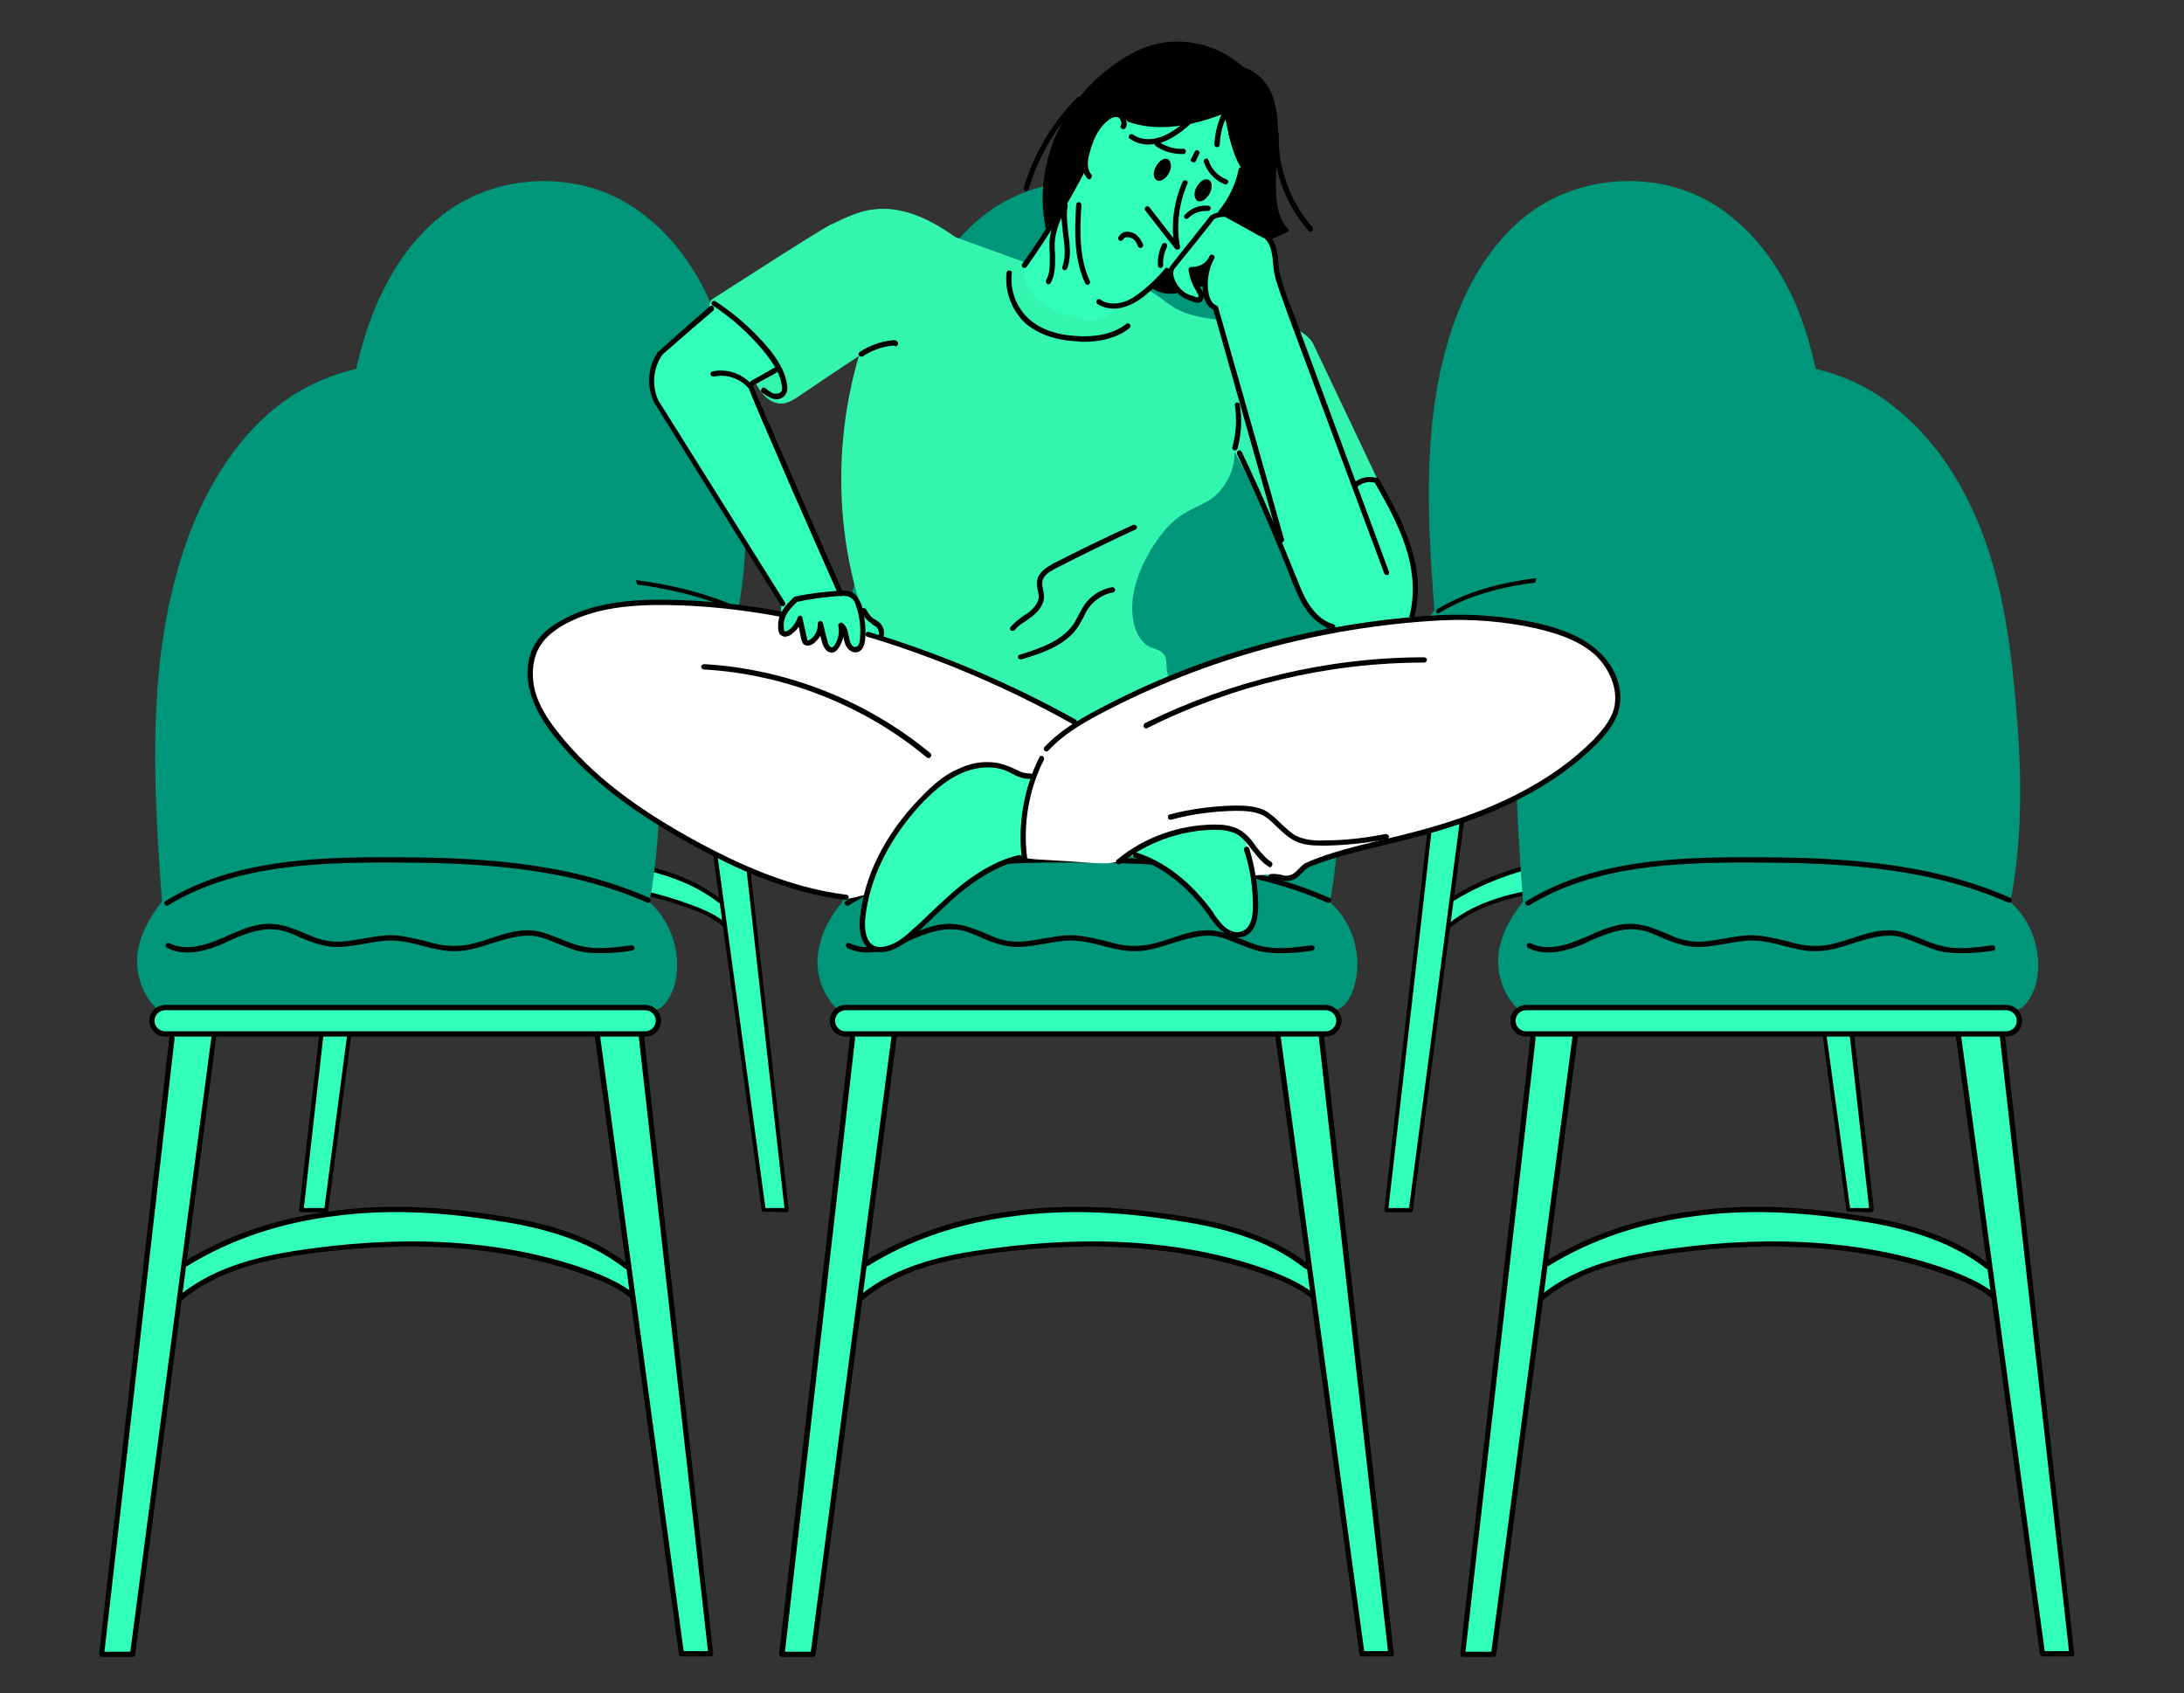 <svg version="1.2" xmlns="http://www.w3.org/2000/svg" viewBox="0 0 414 321" width="414" height="321">
	<rect x="0" y="0" width="414" height="321" fill="#333333" stroke="none"/>
	<title>debate-list-empty-aPgoaatx-svg</title>
	<style>
		.s0 { fill: #32ffbb } 
		.s1 { fill: #009679 } 
		.s2 { fill: #000001 } 
		.s3 { fill: #ffffff } 
		.s4 { fill: #34f5af } 
	</style>
	<g id="items">
		<g id="item-6">
			<path class="s0" d="m57.2 229.3h4.6l12.4-93.5h57.9l4.6 35.1c0 0-2.5-1.8-2.6-1.7-6-3.7-13.2-5.1-20.2-6-8.5-1.1-17.1-1.5-25.3 0.2-6.6 1.6-13.4 3.4-19.1 7.2l-0.4 4.7c0 0 5.3-3.2 5.2-3.2 4.8-2.1 9.9-3 15.1-3.6 5-0.7 10-1.1 15.3-1.3 5.7 0.4 11.4 0.9 17 2 5.5 1.2 11 3.1 15.8 6.2l7.3 54.1 4.3-0.1c0 0-10.5-93.6-10.4-93.7 0.5 0.1 1.1 0 1.5-0.3 0.5-0.3 0.9-0.7 1-1.3 0.2-0.6-0.1-1.3-0.5-1.8-0.4-0.4-1-0.6-1.5-0.7 0 0-72.3 0.1-72.5 0.1-0.5 0.1-1.1 0.2-1.5 0.7-0.3 0.3-0.4 0.8-0.4 1.2 0 0.3 0.1 0.6 0.2 0.8 0.2 0.4 0.5 0.6 0.8 0.8q0.9 0.5 1.9 0.7z"/>
			<path class="s1" d="m65.5 131.9c-2.1-2-3.2-5-3-7.9 0.2-2.9 1.7-5.7 3.8-8.3-1.4-18.4-2.4-37.4 3.8-54.7 3-8.3 7.9-16.3 15.2-21.3 9.5-6.5 22.7-7.2 32.8-1.6 7.9 4.4 13.6 12 17 20.3 3.4 8.4 4.7 17.4 5.5 26.3 1 10.3 1.3 20.7-0.7 31.1 3.5 3 5 8.2 3.7 12.7-0.3 1.2-0.9 2.3-1.8 3.1-0.3 0.2-0.5 0.3-0.8 0.4-0.8 0.1-1.6-0.7-2.2-0.2z"/>
			<path fill-rule="evenodd" class="s2" d="m139.3 136.1h-72.6c-1.3 0-2.4-1.1-2.4-2.4 0-1.3 1.1-2.4 2.4-2.4h72.6c1.3 0 2.3 1.1 2.3 2.4 0 1.3-1 2.4-2.3 2.4zm-72.6-4c-0.9 0-1.6 0.7-1.6 1.6 0 0.9 0.7 1.6 1.6 1.6h72.6c0.8 0 1.5-0.7 1.5-1.6 0-0.9-0.7-1.6-1.5-1.6z"/>
			<path class="s2" d="m61.8 229.8h-4.7q-0.1 0-0.3-0.1-0.1-0.2-0.1-0.3l10.7-93.1c0-0.3 0.2-0.4 0.4-0.4 0.2 0 0.4 0.2 0.3 0.4l-10.5 92.7h3.9l12.2-93c0-0.2 0.2-0.4 0.5-0.4 0.2 0.1 0.3 0.3 0.3 0.5l-12.3 93.4c0 0.2-0.2 0.3-0.4 0.3z"/>
			<path class="s2" d="m149.2 229.8l-4.4-0.1c-0.2 0-0.4-0.1-0.4-0.3l-12.8-93.6c0-0.3 0.1-0.5 0.4-0.5 0.2 0 0.4 0.1 0.4 0.4l12.7 93.3h3.6l-10.4-92.8c-0.1-0.2 0.1-0.4 0.3-0.4 0.2 0 0.4 0.1 0.4 0.3l10.5 93.2q0 0.2-0.1 0.3-0.1 0.1-0.2 0.1z"/>
			<path class="s2" d="m69.2 175.8q-0.2 0-0.3-0.1c-0.1-0.2-0.1-0.4 0.1-0.6 5.6-4.6 13.1-6.1 19.7-7 16.2-2.2 30.5-1.1 42.5 3.5 2 0.7 4.3 1.7 6.2 3.2 0.2 0.2 0.2 0.4 0.1 0.6-0.2 0.2-0.4 0.2-0.6 0.1-1.8-1.5-4-2.5-6-3.2-11.8-4.5-26-5.6-42.1-3.4-6.5 0.8-13.8 2.3-19.3 6.8q-0.2 0.1-0.3 0.1z"/>
			<path class="s2" d="m136.5 171.2q-0.2 0-0.3-0.1c-6-4.7-13.8-6.4-20-7.3-8.7-1.4-16.5-1.5-23.7-0.6-8.5 1-16 3.6-22.4 7.5-0.2 0.1-0.5 0.1-0.6-0.1-0.1-0.2 0-0.4 0.1-0.6 6.6-4 14.2-6.6 22.8-7.6 7.3-1 15.2-0.8 24 0.6 6.2 0.9 14.1 2.6 20.3 7.5 0.2 0.1 0.2 0.4 0.1 0.6q-0.2 0.1-0.3 0.1z"/>
			<path class="s2" d="m132.5 123.5c-1.1 0-2.2-0.1-3.3-0.4-1-0.2-2-0.6-3-1-1.3-0.6-2.6-1.1-4-1.2-2-0.3-4 0.4-6.1 1.1-1.8 0.5-3.6 1.1-5.4 1.2-1.8 0-3.5-0.4-5.1-0.9-1.4-0.3-2.9-0.7-4.3-0.8-1.5 0-3 0.3-4.5 0.5-1.9 0.4-3.9 0.7-5.8 0.4-1.3-0.3-2.5-0.8-3.7-1.3-1.4-0.6-2.6-1.1-4-1.3-2.3-0.2-4.6 0.8-6.9 1.8q-0.5 0.2-0.9 0.4c-2.3 0.9-5.7 2.1-8.5 0.6-0.2-0.1-0.3-0.3-0.2-0.5 0.1-0.2 0.4-0.3 0.6-0.2 2.5 1.3 5.6 0.2 7.8-0.6q0.4-0.2 0.9-0.5c2.3-1 4.7-2 7.3-1.7 1.5 0.1 2.9 0.7 4.2 1.3 1.2 0.5 2.3 1 3.5 1.2 1.8 0.3 3.7 0 5.6-0.4 1.5-0.2 3.1-0.5 4.6-0.4 1.5 0 3 0.4 4.5 0.8 1.6 0.4 3.2 0.8 4.9 0.8 1.7-0.1 3.5-0.7 5.2-1.2 2-0.7 4.2-1.4 6.4-1.1 1.5 0.1 2.9 0.7 4.2 1.2 1 0.4 1.9 0.8 2.9 1.1 2.6 0.6 5.2 0.2 7.8-0.1 0.2 0 0.4 0.1 0.4 0.3 0.1 0.3-0.1 0.5-0.3 0.5-1.5 0.2-3.1 0.4-4.8 0.4z"/>
			<path class="s2" d="m67 116.3c-0.1 0-0.3-0.1-0.4-0.2-0.1-0.2 0-0.4 0.2-0.6 9.9-6 22.3-6.6 33.2-6.6 12.5 0 26.9 0.5 39.9 6.2 0.2 0.1 0.2 0.3 0.2 0.5-0.1 0.2-0.4 0.3-0.6 0.2-12.8-5.6-27.1-6.1-39.5-6.1-10.8 0-23 0.6-32.8 6.5q-0.1 0.1-0.2 0.1z"/>
		</g>
		<g id="item-5">
			<path class="s0" d="m262.8 229.3h4.6l12.4-93.5h57.9l4.7 35.1c0 0-2.5-1.8-2.6-1.7-6.1-3.7-13.3-5.1-20.3-6-8.4-1.1-17-1.5-25.2 0.2-6.7 1.6-13.5 3.4-19.2 7.2l-0.4 4.7c0 0 5.3-3.2 5.3-3.2 4.7-2.1 9.9-3 15-3.6 5-0.7 10-1.1 15.3-1.3 5.7 0.4 11.4 0.9 17 2 5.6 1.2 11.1 3.1 15.8 6.2l7.4 54.1 4.2-0.1c0 0-10.5-93.6-10.4-93.7 0.5 0.1 1.1 0 1.6-0.3 0.4-0.3 0.8-0.7 0.9-1.3 0.2-0.6 0-1.3-0.5-1.8-0.4-0.4-1-0.6-1.5-0.7 0 0-72.3 0.1-72.4 0.1-0.6 0.1-1.2 0.2-1.6 0.7-0.3 0.3-0.4 0.8-0.4 1.2 0 0.3 0.1 0.6 0.2 0.8 0.2 0.4 0.5 0.6 0.8 0.8q0.9 0.5 1.9 0.7z"/>
			<path class="s1" d="m271.1 131.9c-2.1-2-3.2-5-2.9-7.9 0.2-2.9 1.6-5.7 3.7-8.3-1.4-18.4-2.4-37.4 3.8-54.7 3-8.3 7.9-16.3 15.2-21.3 9.5-6.5 22.8-7.2 32.9-1.6 7.8 4.4 13.5 12 16.9 20.3 3.4 8.4 4.8 17.4 5.6 26.3 0.9 10.3 1.2 20.7-0.7 31.1 3.4 3 4.9 8.2 3.7 12.7-0.4 1.2-0.9 2.3-1.9 3.1-0.2 0.2-0.5 0.3-0.8 0.4-0.7 0.1-1.5-0.7-2.2-0.2z"/>
			<path fill-rule="evenodd" class="s2" d="m344.9 136.1h-72.5c-1.3 0-2.4-1.1-2.4-2.4 0-1.3 1.1-2.4 2.4-2.4h72.5c1.3 0 2.4 1.1 2.4 2.4 0 1.3-1.1 2.4-2.4 2.4zm-72.5-4c-0.9 0-1.6 0.7-1.6 1.6 0 0.9 0.7 1.6 1.6 1.6h72.5c0.9 0 1.6-0.7 1.6-1.6 0-0.9-0.7-1.6-1.6-1.6z"/>
			<path class="s2" d="m267.4 229.8h-4.6q-0.2 0-0.3-0.1-0.1-0.2-0.1-0.3l10.6-93.1c0-0.3 0.2-0.4 0.4-0.4 0.2 0 0.4 0.2 0.4 0.4l-10.6 92.7h3.9l12.2-93c0.1-0.2 0.3-0.4 0.5-0.4 0.2 0.1 0.4 0.3 0.3 0.5l-12.3 93.4c0 0.2-0.2 0.3-0.4 0.3z"/>
			<path class="s2" d="m354.8 229.8l-4.4-0.1c-0.2 0-0.4-0.1-0.4-0.3l-12.7-93.6c-0.1-0.3 0.1-0.5 0.3-0.5 0.2 0 0.4 0.1 0.4 0.4l12.7 93.3h3.6l-10.4-92.8c0-0.2 0.1-0.4 0.3-0.4 0.3 0 0.5 0.1 0.5 0.3l10.5 93.2q0 0.2-0.1 0.3-0.1 0.1-0.3 0.1z"/>
			<path class="s2" d="m274.8 175.8q-0.1 0-0.3-0.1c-0.1-0.2-0.1-0.4 0.1-0.6 5.6-4.6 13.1-6.1 19.7-7 16.2-2.2 30.5-1.1 42.5 3.5 2 0.7 4.3 1.7 6.2 3.2 0.2 0.2 0.2 0.4 0.1 0.6-0.2 0.2-0.4 0.2-0.6 0.1-1.8-1.5-4-2.5-6-3.2-11.8-4.5-26-5.6-42.1-3.4-6.5 0.8-13.8 2.3-19.3 6.8q-0.1 0.1-0.3 0.1z"/>
			<path class="s2" d="m342.1 171.2q-0.1 0-0.3-0.1c-6-4.7-13.8-6.4-19.9-7.3-8.8-1.4-16.5-1.5-23.8-0.6-8.4 1-16 3.6-22.4 7.5-0.2 0.1-0.4 0.1-0.6-0.1-0.1-0.2 0-0.4 0.2-0.6 6.5-4 14.1-6.6 22.7-7.6 7.3-1 15.2-0.8 24 0.6 6.2 0.9 14.2 2.6 20.3 7.5 0.2 0.1 0.2 0.4 0.1 0.6q-0.1 0.1-0.3 0.1z"/>
			<path class="s2" d="m338.2 123.5c-1.1 0-2.2-0.1-3.3-0.4-1.1-0.2-2.1-0.6-3-1-1.4-0.6-2.6-1.1-4-1.2-2.1-0.3-4.1 0.4-6.2 1.1-1.7 0.5-3.5 1.1-5.4 1.2-1.7 0-3.4-0.4-5.1-0.9-1.4-0.3-2.8-0.7-4.3-0.8-1.5 0-3 0.3-4.4 0.5-2 0.4-3.9 0.7-5.9 0.4-1.3-0.3-2.5-0.8-3.7-1.3-1.3-0.6-2.6-1.1-4-1.3-2.3-0.2-4.6 0.8-6.8 1.8q-0.5 0.2-1 0.4c-2.3 0.9-5.6 2.1-8.4 0.6-0.2-0.1-0.3-0.3-0.2-0.5 0.1-0.2 0.3-0.3 0.5-0.2 2.5 1.3 5.7 0.2 7.8-0.6q0.5-0.2 1-0.5c2.3-1 4.7-2 7.2-1.7 1.5 0.1 2.9 0.7 4.3 1.3 1.1 0.5 2.3 1 3.4 1.2 1.9 0.3 3.7 0 5.6-0.4 1.5-0.2 3.1-0.5 4.6-0.4 1.6 0 3.1 0.4 4.5 0.8 1.7 0.4 3.3 0.8 4.9 0.8 1.7-0.1 3.5-0.7 5.2-1.2 2.1-0.7 4.2-1.4 6.5-1.1 1.5 0.1 2.8 0.7 4.2 1.2 0.9 0.4 1.9 0.8 2.9 1.1 2.5 0.6 5.1 0.2 7.7-0.1 0.2 0 0.4 0.1 0.5 0.3 0 0.3-0.2 0.5-0.4 0.5-1.5 0.2-3.1 0.4-4.7 0.4z"/>
			<path class="s2" d="m272.6 116.3c-0.1 0-0.3-0.1-0.3-0.2-0.1-0.2-0.1-0.4 0.1-0.6 10-6 22.4-6.6 33.2-6.6 12.5 0 26.9 0.5 39.9 6.2 0.2 0.1 0.3 0.3 0.2 0.5-0.1 0.2-0.3 0.3-0.5 0.2-12.8-5.6-27.2-6.1-39.6-6.1-10.7 0-23 0.6-32.8 6.5q-0.1 0.1-0.2 0.1z"/>
		</g>
		<g id="item-4">
			<path class="s0" d="m160 229.3h4.6l12.4-93.5h57.8l4.7 35.1c0 0-2.5-1.8-2.6-1.7-6-3.7-13.2-5.1-20.3-6-8.4-1.1-17-1.5-25.2 0.2-6.6 1.6-13.4 3.4-19.1 7.2l-0.4 4.7c0 0 5.3-3.2 5.2-3.2 4.7-2.1 9.9-3 15-3.6 5-0.7 10.1-1.1 15.4-1.3 5.7 0.4 11.4 0.9 16.9 2 5.6 1.2 11.1 3.1 15.9 6.2l7.3 54.1 4.3-0.1c0 0-10.5-93.6-10.5-93.7 0.6 0.1 1.1 0 1.6-0.3 0.5-0.3 0.8-0.7 1-1.3 0.1-0.6-0.1-1.3-0.6-1.8-0.4-0.4-0.9-0.6-1.5-0.7 0 0-72.2 0.1-72.4 0.1-0.6 0.1-1.2 0.2-1.6 0.7-0.2 0.3-0.3 0.8-0.3 1.2 0 0.3 0 0.6 0.2 0.8 0.2 0.4 0.5 0.6 0.8 0.8q0.9 0.5 1.9 0.7z"/>
			<path class="s1" d="m168.3 131.9c-2.2-2-3.2-5-3-7.9 0.2-2.9 1.6-5.7 3.7-8.3-1.3-18.4-2.4-37.4 3.9-54.7 3-8.3 7.8-16.3 15.1-21.3 9.5-6.5 22.8-7.2 32.9-1.6 7.9 4.4 13.5 12 16.9 20.3 3.5 8.4 4.8 17.4 5.6 26.3 1 10.3 1.2 20.7-0.7 31.1 3.5 3 5 8.2 3.7 12.7-0.3 1.2-0.9 2.3-1.9 3.1-0.2 0.2-0.4 0.3-0.7 0.4-0.8 0.1-1.6-0.7-2.2-0.2z"/>
			<path fill-rule="evenodd" class="s2" d="m242.1 136.1h-72.6c-1.3 0-2.4-1.1-2.4-2.4 0-1.3 1.1-2.4 2.4-2.4h72.6c1.3 0 2.3 1.1 2.3 2.4 0 1.3-1 2.4-2.3 2.4zm-72.6-4c-0.9 0-1.6 0.7-1.6 1.6 0 0.9 0.7 1.6 1.6 1.6h72.6c0.8 0 1.5-0.7 1.5-1.6 0-0.9-0.7-1.6-1.5-1.6z"/>
			<path class="s2" d="m164.6 229.8h-4.7q-0.2 0-0.3-0.1-0.1-0.2-0.1-0.3l10.6-93.1c0.1-0.3 0.3-0.4 0.5-0.4 0.2 0 0.3 0.2 0.3 0.4l-10.5 92.7h3.8l12.3-93c0-0.2 0.2-0.4 0.4-0.4 0.3 0.1 0.4 0.3 0.4 0.5l-12.3 93.4c-0.1 0.2-0.2 0.3-0.4 0.3z"/>
			<path class="s2" d="m251.9 229.8l-4.4-0.1c-0.2 0-0.3-0.1-0.4-0.3l-12.7-93.6c0-0.3 0.1-0.5 0.3-0.5 0.3 0 0.5 0.1 0.5 0.4l12.7 93.3h3.6l-10.5-92.8c0-0.2 0.2-0.4 0.4-0.4 0.2 0 0.4 0.1 0.4 0.3l10.5 93.2q0 0.2-0.1 0.3-0.1 0.1-0.3 0.1z"/>
			<path class="s2" d="m172 175.8q-0.2 0-0.3-0.1c-0.2-0.2-0.1-0.4 0-0.6 5.7-4.6 13.2-6.1 19.7-7 16.3-2.2 30.6-1.1 42.6 3.5 2 0.7 4.3 1.7 6.2 3.2 0.2 0.2 0.2 0.4 0 0.6-0.1 0.2-0.3 0.2-0.5 0.1-1.8-1.5-4.1-2.5-6-3.2-11.9-4.5-26-5.6-42.2-3.4-6.4 0.8-13.7 2.3-19.2 6.8q-0.2 0.1-0.3 0.1z"/>
			<path class="s2" d="m239.2 171.2q-0.1 0-0.2-0.1c-6-4.7-13.8-6.4-20-7.3-8.7-1.4-16.5-1.5-23.8-0.6-8.4 1-15.9 3.6-22.4 7.5-0.2 0.1-0.4 0.1-0.5-0.1-0.1-0.2-0.1-0.4 0.1-0.6 6.5-4 14.2-6.6 22.7-7.6 7.4-1 15.2-0.8 24 0.6 6.3 0.9 14.2 2.6 20.4 7.5 0.2 0.1 0.2 0.4 0.1 0.6q-0.2 0.1-0.4 0.1z"/>
			<path class="s2" d="m235.3 123.5c-1.1 0-2.2-0.1-3.3-0.4-1-0.2-2-0.6-3-1-1.3-0.6-2.6-1.1-4-1.2-2-0.3-4 0.4-6.1 1.1-1.8 0.5-3.6 1.1-5.5 1.2-1.7 0-3.4-0.4-5-0.9-1.4-0.3-2.9-0.7-4.4-0.8-1.4 0-2.9 0.3-4.4 0.5-1.9 0.4-3.9 0.7-5.9 0.4-1.2-0.3-2.5-0.8-3.6-1.3-1.4-0.6-2.6-1.1-4-1.3-2.4-0.2-4.7 0.8-6.9 1.8q-0.5 0.2-1 0.4c-2.2 0.9-5.6 2.1-8.4 0.6-0.2-0.1-0.3-0.3-0.2-0.5 0.1-0.2 0.4-0.3 0.6-0.2 2.5 1.3 5.6 0.2 7.7-0.6q0.5-0.2 1-0.5c2.3-1 4.7-2 7.3-1.7 1.5 0.1 2.9 0.7 4.2 1.3 1.1 0.5 2.3 1 3.5 1.2 1.8 0.3 3.6 0 5.6-0.4 1.5-0.2 3-0.5 4.6-0.4 1.5 0 3 0.4 4.5 0.8 1.6 0.4 3.2 0.8 4.8 0.8 1.8-0.1 3.5-0.7 5.2-1.2 2.1-0.7 4.3-1.4 6.5-1.1 1.5 0.1 2.9 0.7 4.2 1.2 1 0.4 1.9 0.8 2.9 1.1 2.5 0.6 5.2 0.2 7.8-0.1 0.2 0 0.4 0.1 0.4 0.3 0 0.3-0.1 0.5-0.3 0.5-1.5 0.2-3.2 0.4-4.8 0.4z"/>
			<path class="s2" d="m169.8 116.3c-0.2 0-0.3-0.1-0.4-0.2-0.1-0.2 0-0.4 0.2-0.6 9.9-6 22.3-6.6 33.2-6.6 12.5 0 26.9 0.5 39.8 6.2 0.2 0.1 0.3 0.3 0.2 0.5-0.1 0.2-0.3 0.3-0.5 0.2-12.8-5.6-27.1-6.1-39.5-6.1-10.8 0-23 0.6-32.8 6.5q-0.1 0.1-0.2 0.1z"/>
		</g>
		<g id="item-3">
			<path class="s0" d="m19.4 313.4h5.7l15.6-117.2h72.6l5.8 44c0 0-3.1-2.2-3.2-2.1-7.6-4.7-16.6-6.5-25.5-7.6-10.5-1.4-21.3-1.9-31.6 0.3-8.4 2-16.9 4.2-24 9l-0.5 5.9c0 0 6.6-4 6.5-4 6-2.6 12.5-3.8 18.9-4.6 6.3-0.8 12.6-1.2 19.3-1.5 7.1 0.5 14.2 1.1 21.2 2.5 7 1.5 13.9 3.9 19.9 7.8l9.2 67.8 5.4-0.1c0 0-13.2-117.5-13.1-117.5 0.6 0.1 1.4 0 2-0.4 0.5-0.4 1-0.9 1.2-1.6 0.2-0.8-0.1-1.7-0.7-2.3-0.5-0.5-1.2-0.7-1.9-0.9 0 0-90.6 0.2-90.9 0.1-0.7 0.2-1.4 0.3-1.9 0.9-0.4 0.4-0.5 0.9-0.5 1.5 0 0.4 0.1 0.7 0.3 1.1 0.2 0.4 0.6 0.6 1 0.9q1.1 0.6 2.4 0.9z"/>
			<path class="s1" d="m29.8 191.3c-2.7-2.5-4-6.3-3.8-9.9 0.3-3.7 2.1-7.2 4.7-10.5-1.7-23-3-46.8 4.8-68.6 3.8-10.4 9.9-20.4 19-26.7 12-8.2 28.6-9 41.3-2 9.8 5.5 16.9 15 21.2 25.5 4.3 10.4 6 21.7 7 33 1.2 12.8 1.6 25.9-0.9 38.9 4.4 3.9 6.3 10.4 4.7 16-0.5 1.4-1.2 2.9-2.4 3.9-0.2 0.2-0.6 0.4-0.9 0.5-1 0.1-2-0.9-2.8-0.3z"/>
			<path fill-rule="evenodd" class="s2" d="m122.3 196.5h-91c-1.6 0-3-1.3-3-3 0-1.6 1.4-3 3-3h91c1.7 0 3 1.4 3 3 0 1.7-1.3 3-3 3zm-91-5c-1.1 0-2 0.9-2 2 0 1.1 0.9 2 2 2h91c1.1 0 2-0.9 2-2 0-1.1-0.9-2-2-2z"/>
			<path class="s2" d="m25.1 314.1h-5.8q-0.3 0-0.4-0.2-0.1-0.1-0.1-0.4l13.3-116.8c0-0.2 0.3-0.4 0.6-0.4 0.2 0 0.4 0.3 0.4 0.5l-13.3 116.3h4.9l15.4-116.7c0-0.3 0.2-0.5 0.5-0.5 0.3 0.1 0.5 0.3 0.4 0.6l-15.4 117.2c0 0.2-0.2 0.4-0.5 0.4z"/>
			<path class="s2" d="m134.7 314h-5.5c-0.2 0-0.5-0.2-0.5-0.4l-16-117.5c0-0.3 0.2-0.5 0.5-0.6 0.2 0 0.5 0.2 0.5 0.5l15.9 117h4.6l-13.1-116.3c-0.1-0.3 0.1-0.6 0.4-0.6 0.3 0 0.5 0.2 0.6 0.5l13.1 116.9q0 0.2-0.1 0.4-0.2 0.1-0.4 0.1z"/>
			<path class="s2" d="m34.4 246.4q-0.2 0-0.4-0.2c-0.2-0.2-0.1-0.5 0.1-0.7 7.1-5.8 16.5-7.7 24.7-8.8 20.4-2.8 38.3-1.3 53.4 4.3 2.5 1 5.4 2.2 7.8 4.1 0.2 0.2 0.2 0.5 0 0.7-0.1 0.3-0.5 0.3-0.7 0.1-2.2-1.8-5-3-7.5-3.9-14.8-5.6-32.6-7.1-52.9-4.4-8.1 1.1-17.3 3-24.2 8.7q-0.1 0.1-0.3 0.1z"/>
			<path class="s2" d="m118.8 240.6q-0.2 0-0.3-0.1c-7.6-6-17.4-8.1-25.1-9.2-10.9-1.7-20.7-2-29.8-0.8-10.6 1.3-20 4.5-28.1 9.5-0.2 0.1-0.5 0-0.7-0.2-0.1-0.2-0.1-0.5 0.2-0.7 8.2-5 17.8-8.3 28.5-9.6 9.2-1.2 19.1-0.9 30.1 0.8 7.8 1.1 17.8 3.3 25.5 9.4 0.2 0.1 0.3 0.5 0.1 0.7q-0.2 0.2-0.4 0.2z"/>
			<path class="s2" d="m113.9 180.7c-1.4 0-2.8-0.1-4.2-0.4-1.3-0.3-2.5-0.9-3.7-1.3-1.7-0.7-3.3-1.4-5-1.6-2.6-0.2-5.1 0.6-7.7 1.4-2.2 0.7-4.5 1.5-6.8 1.5-2.2 0.1-4.4-0.5-6.4-1-1.8-0.5-3.6-0.9-5.4-1-1.9-0.1-3.8 0.3-5.6 0.6-2.4 0.4-4.9 0.9-7.4 0.4-1.6-0.3-3.1-0.9-4.6-1.5-1.7-0.8-3.3-1.5-5-1.6-2.9-0.3-5.8 0.9-8.6 2.1q-0.6 0.3-1.2 0.6c-2.9 1.2-7.1 2.6-10.6 0.8-0.3-0.2-0.4-0.5-0.2-0.7 0.1-0.3 0.4-0.3 0.6-0.2 3.2 1.6 7.1 0.3 9.8-0.9q0.6-0.2 1.2-0.5c2.9-1.3 5.9-2.6 9.1-2.2 1.9 0.2 3.6 0.9 5.3 1.6 1.4 0.6 2.9 1.3 4.4 1.5 2.3 0.5 4.6 0 7-0.4 1.9-0.3 3.8-0.7 5.8-0.6 1.9 0.1 3.8 0.6 5.6 1 2.1 0.6 4.1 1.1 6.1 1 2.2 0 4.4-0.7 6.5-1.4 2.7-0.9 5.4-1.8 8.2-1.5 1.8 0.2 3.6 1 5.2 1.6 1.2 0.5 2.4 1 3.7 1.3 3.1 0.8 6.5 0.3 9.7-0.1 0.3 0 0.5 0.2 0.6 0.5 0 0.2-0.2 0.5-0.5 0.5-1.9 0.3-3.9 0.5-5.9 0.5z"/>
			<path class="s2" d="m31.6 171.7q-0.2 0-0.4-0.3c-0.1-0.2-0.1-0.5 0.2-0.6 12.5-7.7 28-8.3 41.6-8.3 15.7 0 33.8 0.5 50.1 7.7 0.2 0.1 0.3 0.4 0.2 0.6-0.1 0.3-0.4 0.4-0.6 0.3-16.1-7.1-34.1-7.6-49.6-7.6-13.5 0-28.9 0.6-41.2 8.1q-0.1 0.1-0.3 0.1z"/>
		</g>
		<g id="item-2">
			<path class="s0" d="m277.4 313.4h5.7l15.6-117.2h72.6l5.8 44c0 0-3.1-2.2-3.2-2.1-7.6-4.7-16.6-6.5-25.5-7.6-10.5-1.4-21.3-1.9-31.6 0.3-8.4 2-16.9 4.2-24 9l-0.5 5.9c0 0 6.6-4 6.5-4 6-2.6 12.5-3.8 18.9-4.6 6.3-0.8 12.6-1.2 19.3-1.5 7.1 0.5 14.2 1.1 21.2 2.5 7 1.5 13.9 3.9 19.9 7.8l9.2 67.8 5.4-0.1c0 0-13.2-117.5-13.1-117.5 0.6 0.1 1.4 0 2-0.4 0.5-0.4 1-0.9 1.2-1.6 0.2-0.8-0.1-1.7-0.7-2.3-0.5-0.5-1.2-0.7-1.9-0.9 0 0-90.6 0.2-90.9 0.1-0.7 0.2-1.4 0.3-1.9 0.9-0.4 0.4-0.5 0.9-0.5 1.5 0 0.4 0.1 0.7 0.3 1.1 0.2 0.4 0.6 0.6 1 0.9q1.1 0.6 2.4 0.9z"/>
			<path class="s1" d="m287.8 191.3c-2.7-2.5-4-6.3-3.8-9.9 0.3-3.7 2.1-7.2 4.7-10.5-1.7-23-3-46.8 4.8-68.6 3.8-10.4 9.9-20.4 19-26.7 12-8.2 28.6-9 41.3-2 9.8 5.5 16.9 15 21.2 25.5 4.3 10.4 6 21.7 7 33 1.2 12.8 1.6 25.9-0.9 38.9 4.4 3.9 6.3 10.4 4.7 16-0.5 1.4-1.2 2.9-2.4 3.9-0.2 0.2-0.6 0.4-0.9 0.5-1 0.1-2-0.9-2.8-0.3z"/>
			<path fill-rule="evenodd" class="s2" d="m380.3 196.5h-91c-1.6 0-3-1.3-3-3 0-1.6 1.4-3 3-3h91c1.7 0 3 1.4 3 3 0 1.7-1.3 3-3 3zm-91-5c-1.1 0-2 0.9-2 2 0 1.1 0.9 2 2 2h91c1.1 0 2-0.9 2-2 0-1.1-0.9-2-2-2z"/>
			<path class="s2" d="m283.1 314.1h-5.8q-0.3 0-0.4-0.2-0.1-0.1-0.1-0.4l13.3-116.8c0-0.2 0.3-0.4 0.5-0.4 0.3 0 0.5 0.3 0.5 0.5l-13.3 116.3h4.9l15.4-116.7c0-0.3 0.2-0.5 0.5-0.5 0.3 0.1 0.5 0.3 0.5 0.6l-15.5 117.2c0 0.2-0.2 0.4-0.5 0.4z"/>
			<path class="s2" d="m392.7 314h-5.5c-0.2 0-0.4-0.2-0.5-0.4l-16-117.5c0-0.3 0.2-0.5 0.5-0.6 0.2 0 0.5 0.2 0.5 0.5l15.9 117h4.6l-13.1-116.3c-0.1-0.3 0.1-0.6 0.4-0.6 0.3 0 0.5 0.2 0.6 0.5l13.1 116.9q0 0.2-0.1 0.4-0.2 0.1-0.4 0.1z"/>
			<path class="s2" d="m292.4 246.4q-0.2 0-0.4-0.2c-0.1-0.2-0.1-0.5 0.1-0.7 7.1-5.8 16.5-7.7 24.7-8.8 20.4-2.8 38.3-1.3 53.4 4.3 2.5 1 5.4 2.2 7.8 4.1 0.2 0.2 0.2 0.5 0 0.7-0.1 0.3-0.4 0.3-0.7 0.1-2.2-1.8-5-3-7.5-3.9-14.8-5.6-32.6-7.1-52.9-4.4-8.1 1.1-17.3 3-24.2 8.7q-0.1 0.1-0.3 0.1z"/>
			<path class="s2" d="m376.8 240.6q-0.2 0-0.3-0.1c-7.6-6-17.4-8.1-25.1-9.2-10.9-1.7-20.7-2-29.8-0.8-10.6 1.3-20 4.5-28.1 9.5-0.2 0.1-0.5 0-0.7-0.2-0.1-0.2-0.1-0.5 0.2-0.7 8.2-5 17.8-8.3 28.5-9.6 9.2-1.2 19.1-0.9 30.1 0.8 7.8 1.1 17.8 3.3 25.5 9.4 0.2 0.1 0.3 0.5 0.1 0.7q-0.2 0.2-0.4 0.2z"/>
			<path class="s2" d="m371.9 180.7c-1.4 0-2.8-0.1-4.2-0.4-1.3-0.3-2.5-0.9-3.7-1.3-1.7-0.7-3.3-1.4-5-1.6-2.6-0.2-5.1 0.6-7.7 1.4-2.2 0.7-4.5 1.5-6.8 1.5-2.2 0.1-4.4-0.5-6.4-1-1.8-0.5-3.6-0.9-5.4-1-1.9-0.1-3.8 0.3-5.6 0.6-2.4 0.4-4.9 0.9-7.4 0.4-1.6-0.3-3.1-0.9-4.6-1.5-1.7-0.8-3.3-1.5-5-1.6-2.9-0.3-5.8 0.9-8.6 2.1q-0.6 0.3-1.2 0.6c-2.9 1.2-7.1 2.6-10.6 0.8-0.3-0.2-0.4-0.5-0.2-0.7 0.1-0.3 0.4-0.3 0.6-0.2 3.2 1.6 7.1 0.3 9.8-0.9q0.6-0.2 1.2-0.5c2.9-1.3 5.9-2.6 9.1-2.2 1.9 0.2 3.6 0.9 5.3 1.6 1.4 0.6 2.9 1.3 4.4 1.5 2.3 0.5 4.6 0 7-0.4 1.9-0.3 3.8-0.7 5.8-0.6 1.9 0.1 3.8 0.6 5.6 1 2.1 0.6 4.1 1.1 6.1 1 2.2 0 4.4-0.7 6.5-1.4 2.7-0.9 5.4-1.8 8.2-1.5 1.8 0.2 3.6 1 5.2 1.6 1.2 0.5 2.4 1 3.7 1.3 3.1 0.8 6.5 0.3 9.7-0.1 0.3 0 0.5 0.2 0.5 0.5 0.1 0.2-0.1 0.5-0.4 0.5-1.8 0.3-3.9 0.5-5.9 0.5z"/>
			<path class="s2" d="m289.6 171.7q-0.2 0-0.4-0.3c-0.1-0.2-0.1-0.5 0.2-0.6 12.5-7.7 28-8.3 41.6-8.3 15.7 0 33.8 0.5 50.1 7.7 0.2 0.1 0.4 0.4 0.2 0.6-0.1 0.3-0.4 0.4-0.6 0.3-16.1-7.1-34.1-7.6-49.6-7.6-13.5 0-28.9 0.6-41.2 8.1q-0.1 0.1-0.3 0.1z"/>
		</g>
		<g id="item-1_2_">
			<path class="s0" d="m148.3 313.4h5.8l15.5-117.2h72.6l5.9 44c0 0-3.2-2.2-3.3-2.1-7.6-4.7-16.6-6.5-25.4-7.6-10.6-1.4-21.4-1.9-31.7 0.3-8.3 2-16.9 4.2-24 9l-0.5 5.9c0 0 6.7-4 6.6-4 5.9-2.6 12.4-3.8 18.9-4.6 6.2-0.8 12.5-1.2 19.2-1.5 7.1 0.5 14.3 1.1 21.3 2.5 7 1.5 13.9 3.9 19.9 7.8l9.2 67.8 5.3-0.1c0 0-13.2-117.5-13.1-117.5 0.7 0.1 1.4 0 2-0.4 0.6-0.4 1.1-0.9 1.2-1.6 0.2-0.8-0.1-1.7-0.7-2.3-0.5-0.5-1.2-0.7-1.9-0.9 0 0-90.6 0.2-90.8 0.1-0.7 0.2-1.5 0.3-2 0.9-0.3 0.4-0.5 0.9-0.4 1.5 0 0.4 0 0.7 0.2 1.1 0.3 0.4 0.7 0.6 1.1 0.9q1.1 0.6 2.3 0.9z"/>
			<path class="s1" d="m158.7 191.3c-2.6-2.5-4-6.3-3.7-9.9 0.3-3.7 2-7.2 4.7-10.5-1.7-23-3-46.8 4.8-68.6 3.8-10.4 9.9-20.4 19-26.7 11.9-8.2 28.6-9 41.2-2 9.9 5.5 17 15 21.3 25.5 4.3 10.4 6 21.7 7 33 1.2 12.8 1.5 25.9-0.9 38.9 4.4 3.9 6.3 10.4 4.6 16-0.4 1.4-1.1 2.9-2.3 3.9-0.3 0.2-0.6 0.4-1 0.5-0.9 0.1-1.9-0.9-2.7-0.3z"/>
			<path fill-rule="evenodd" class="s2" d="m251.3 196.5h-91c-1.7 0-3-1.3-3-3 0-1.6 1.3-3 3-3h91c1.6 0 3 1.4 3 3 0 1.7-1.4 3-3 3zm-91-5c-1.1 0-2 0.9-2 2 0 1.1 0.9 2 2 2h91c1.1 0 2-0.9 2-2 0-1.1-0.9-2-2-2z"/>
			<path class="s2" d="m154.1 314.1h-5.9q-0.2 0-0.3-0.2-0.2-0.1-0.2-0.4l13.4-116.8c0-0.2 0.2-0.4 0.5-0.4 0.3 0 0.5 0.3 0.5 0.5l-13.3 116.3h4.9l15.3-116.7c0.1-0.3 0.3-0.5 0.6-0.5 0.3 0.1 0.5 0.3 0.4 0.6l-15.4 117.2c0 0.2-0.3 0.4-0.5 0.4z"/>
			<path class="s2" d="m263.7 314h-5.5c-0.3 0-0.5-0.2-0.5-0.4l-16-117.5c0-0.3 0.1-0.5 0.4-0.6 0.3 0 0.6 0.2 0.6 0.5l15.9 117h4.5l-13.1-116.3c0-0.3 0.2-0.5 0.5-0.6 0.2 0 0.5 0.2 0.5 0.5l13.2 116.9q0 0.2-0.1 0.4-0.2 0.1-0.4 0.1z"/>
			<path class="s2" d="m163.4 246.4q-0.3 0-0.4-0.2c-0.2-0.2-0.1-0.5 0.1-0.7 7-5.8 16.4-7.7 24.7-8.8 20.3-2.8 38.3-1.3 53.3 4.3 2.5 1 5.4 2.2 7.8 4.1 0.2 0.2 0.3 0.5 0.1 0.7-0.2 0.3-0.5 0.3-0.7 0.1-2.3-1.8-5.1-3-7.5-3.9-14.9-5.6-32.7-7.1-52.9-4.4-8.1 1.1-17.3 3-24.2 8.7q-0.1 0.1-0.3 0.1z"/>
			<path class="s2" d="m247.8 240.6q-0.2 0-0.4-0.1c-7.5-6-17.3-8.1-25-9.2-10.9-1.7-20.7-2-29.9-0.8-10.5 1.3-20 4.5-28 9.5-0.3 0.1-0.6 0-0.7-0.2-0.2-0.2-0.1-0.5 0.1-0.7 8.2-5 17.8-8.3 28.5-9.6 9.3-1.2 19.1-0.9 30.1 0.8 7.9 1.1 17.8 3.3 25.6 9.4 0.2 0.1 0.2 0.5 0 0.7q-0.1 0.2-0.3 0.2z"/>
			<path class="s2" d="m242.8 180.7c-1.4 0-2.7-0.1-4.1-0.4-1.3-0.3-2.6-0.9-3.8-1.3-1.7-0.7-3.2-1.4-5-1.6-2.6-0.2-5 0.6-7.7 1.4-2.2 0.7-4.5 1.5-6.8 1.5-2.2 0.1-4.3-0.5-6.4-1-1.7-0.5-3.6-0.9-5.4-1-1.8-0.1-3.7 0.3-5.6 0.6-2.4 0.4-4.9 0.9-7.3 0.4-1.6-0.3-3.2-0.9-4.6-1.5-1.7-0.8-3.3-1.5-5-1.6-3-0.3-5.9 0.9-8.7 2.1q-0.6 0.3-1.2 0.6c-2.8 1.2-7 2.6-10.6 0.8-0.2-0.2-0.3-0.5-0.2-0.7 0.1-0.3 0.4-0.3 0.7-0.2 3.1 1.6 7.1 0.3 9.7-0.9q0.6-0.2 1.2-0.5c2.9-1.3 6-2.6 9.2-2.2 1.8 0.2 3.6 0.9 5.3 1.6 1.4 0.6 2.8 1.3 4.3 1.5 2.3 0.5 4.6 0 7.1-0.4 1.8-0.3 3.8-0.7 5.7-0.6 2 0.1 3.8 0.6 5.7 1 2.1 0.6 4 1.1 6.1 1 2.2 0 4.4-0.7 6.5-1.4 2.6-0.9 5.3-1.8 8.1-1.5 1.9 0.2 3.6 1 5.3 1.6 1.2 0.5 2.4 1 3.6 1.3 3.2 0.8 6.5 0.3 9.7-0.1 0.3 0 0.6 0.2 0.6 0.5 0 0.2-0.2 0.5-0.4 0.5-1.9 0.3-3.9 0.5-6 0.5z"/>
			<path class="s2" d="m160.6 171.7q-0.3 0-0.4-0.3c-0.2-0.2-0.1-0.5 0.1-0.6 12.5-7.7 28.1-8.3 41.7-8.3 15.7 0 33.8 0.5 50 7.7 0.3 0.1 0.4 0.4 0.3 0.6-0.1 0.3-0.4 0.4-0.7 0.3-16-7.1-34-7.6-49.6-7.6-13.5 0-28.9 0.6-41.1 8.1q-0.2 0.1-0.3 0.1z"/>
		</g>
	</g>
	<g id="character">
		<path class="s2" d="m198.4 44.1c-1.4-5.8-0.8-12 1.4-17.6 2.3-5.5 6.1-10.4 10.9-13.9 2.3-1.7 4.8-3.2 7.5-4 5.9-1.8 12.8-0.2 17.6 4.2 2.1 0.6 3.8 2.2 4.9 4.2 1 2 1.4 4.2 1.5 6.4 0.3 4.9-0.7 9.8-0.2 14.6 0.2 1.9 0.7 3.8 2 5.2 0.1 0.1 0.3 0.3 0.3 0.5-0.1 0.2-0.3 0.3-0.5 0.4-2.6 1.3-5.6 2.1-7.9 3.9-1.5 1.2-2.6 2.8-4.1 4-2 1.7-4.5 2.6-7 3.2-1.5 0.4-3 0.7-4.5 0.3-2-0.5-3.5-2.1-5.1-3.5-2.8-2.4-6.2-4.1-9.7-4.9-2.3-0.5-5-0.8-7.1-3z"/>
		<path class="s3" d="m195.1 128c4.2 3.6 10.1 4.9 15.4 3.4 1.3-0.4 2.7-1 4.1-1.1 1.5-0.1 3.1 0.3 4.3-0.6 0 0 13.7-5.1 13.9-4.9 11.7-3.6 23.6-6.9 35.9-7.2 7.5-0.9 15.2-0.5 22.6 1.2 4.1 0.9 8.3 2.3 11.4 5.2 3.1 2.8 4.9 7.5 3.4 11.4-0.7 1.7-1.9 3.1-3.1 4.4-4 4.1-8.7 7.4-13.7 10.6-11.8 6.8-26 7.9-38.8 12.7-1.3 0.5-2.7 1.1-3.7 2.1-0.4 0.3-0.8 0.8-1.3 1.1-1.1 0.6-2.4 0-3.7-0.3-2-0.4-4 0-6 0.2-2 0.1-4.2-0.1-6-1.5q-6.7-0.9-13.4-2.4c-0.6-0.1-1.2-0.2-1.8-0.1-0.6 0.1-1.1 0.5-1.6 0.7-1.8 0.9-3.8 0.8-5.8 0.7q-5.4-0.4-10.8-0.7c-0.8-0.1-1.6-0.1-2.4-0.4-0.5-0.2-1-0.6-1.6-0.7-1.4-0.5-2.9 0.2-4.3 0.9-5.9 2.8-12.1 5.1-18.4 6.9-0.9 0.2-1.9 0.5-2.9 0.3-0.5 0-1-0.2-1.6-0.3-2-0.2-4.1 1.3-6 0.5 0 0-0.2-0.2-0.9-0.2-11.7-1.9-22.6-7.4-32.7-13.8-9.2-5.7-18.2-12.4-23.4-21.8-0.9-2.4-1.9-4.9-1.7-7.5 0.3-3.2 2.3-6 4.9-7.9 2.6-1.9 5.8-2.9 9-3.5 13.4-2.8 27.3-0.4 40.9 2l14.9 3.8z"/>
		<path class="s4" d="m194.5 49.8c1.9-0.5 3.9-0.6 5.8-0.1 3 0.7 5.6 2.6 8.7 3.4 2.6 0.7 5.4 0.5 7.8 1.5 2.3 0.9 4 2.7 6.1 3.9 4.4 2.4 9.9 1.8 15.1 3.6 2-0.5 4-0.7 5.9-0.3 1.9 0.4 3.8 1.5 4.9 3.1 0 0 12.2 25.7 12.2 25.7-0.9 1.3-2.5 1.6-4 1.9-3.9 0.7-7.8 2.1-10.4 4.9-0.7 0.8-1.3 1.7-2.1 2.3-0.8 0.7-1.7 1.3-2.8 1.2 0 0-7.6-15.7-7.7-15.1 0.1 3.5-1.8 7-4.7 9-1.5 0.9-3.1 1.5-4.6 2.4-2.8 1.6-4.9 4.3-6.6 7.1-2.4 4.1-4.2 9-3.2 13.7 0.4 1.9 1.4 3.9 3.2 4.7 0.8 0.3 1.8 0.5 2.4 1.2 1.1 1.2 0.2 3.3 1.2 4.6l-17.4 8.8-5.4-3.2-17.2-8c0 0-16.8-6-16.9-6.4-6.4-16.5-7-35.1-2-52.2q-5.8 3.8-11.5 7.7c-0.9 0.6-1.9 1.2-3 1.3-1.4 0.1-2.7-0.7-3.6-1.7-0.9-1-1.5-2.3-2.2-3.5-2.4-3.9-6-7.2-7.7-11.5-0.4-1-0.6-2.2 0.1-3 0 0 22.6-14.6 22.8-14.3 2.5-1.2 5.1-2.5 7.9-2.8 2.8-0.4 5.7 0.2 8.3 1.2 2.6 1 5 2.5 7.3 4.1z"/>
		<path class="s0" d="m235.6 31.4c-1 3.1-2.4 6.2-4 9.1 1.7 0.4 3 1.7 4.5 2.5 1.1 0.6 2.3 1 3.3 1.6 1 0.7 1.9 1.8 1.8 3l0.8 3.6c0 0 14.8 40.8 15 40.7 0.7-0.3 1.4-0.7 2.1-0.8 0.8-0.2 1.6-0.1 2.2 0.3 0 0 5.1 10.4 4.9 10.6 2 4.9 2.5 10.4 1.4 15.6l-6.9 0.7c0 0-7.5 1.1-7.5 1-2.3-1-4.3-2.6-5.8-4.6 0 0-6-14.6-6-14.8 0.5-1.5 0.3-3.2-0.4-4.6 0 0-10.6-36.8-10.8-37-1.2-0.4-1.6-1.9-1.7-3.1q-0.2-2.3 0.2-4.5-1.1 0.3-2.2 0.6c-0.1 0-0.2 0-0.3 0.2-0.1 0.1-0.1 0.2-0.1 0.3 0.1 1.4 1.4 2.5 1.6 3.9 0 0.2 0 0.4 0 0.5-0.2 0.5-0.8 0.6-1.3 0.5-1.3-0.2-2.4-1-3.1-2-0.8-1.1-1.3-2.2-1.8-3.4-2.7 3-5.9 6.1-10 7.1-0.8 1.2-2.2 2-3.7 2.2-1.5 0.2-3-0.1-4.4-0.5-2.4-0.6-4.8-1.6-6.6-3.3-1.8-1.6-3.1-4.1-2.8-6.6 0 0 11.3-18 11.4-17.9 0.1-2.1 0.7-4.2 1.6-6.2 0.6-1.5 1.5-2.9 2.7-3.9 0.6-0.6 1.5-1 2.2-0.6 0.5 0.2 0.7 0.7 1.2 0.9 0.3 0.2 0.7 0.3 1 0.3q2 0.2 3.9 0.4c1.5 0.1 2.9 0.2 4.4 0.2 3.5-0.2 6.7-1.4 10-2.3 0.4 1.4 0.2 2.9 0.5 4.3 0.3 1.8 1.3 3.4 2.7 6z"/>
		<path class="s0" d="m134.4 58.8q0.5-0.4 1-0.8c0.2-0.1 0.3-0.2 0.4-0.2 0.2 0 0.4 0.1 0.5 0.2 3.9 3.2 8 6.5 10.7 10.7 0.2 0.4 0.4 0.8 0.3 1.2-0.1 0.4-0.5 0.6-0.8 0.7q-2 1.2-4.1 2.2c0 0-0.1 0-0.2 0 0-0.1 0.1-0.2 0.1-0.1 0 0 17 39.8 17.2 39.8 0.9 0 1.8 0 2.5 0.6 0.6 0.6 0.8 1.4 1.2 2.1 0.6 1.1 1.7 1.7 2.6 2.5 0.8 0.8 1.6 1.9 1.3 3.1-1.2 0-2.3-0.3-3.4-0.7 0 0.6 0.1 1.2-0.1 1.7-0.1 0.5-0.5 1-1 1.2-0.7 0.2-1.4-0.1-1.9-0.7-0.4-0.6-0.6-1.3-0.8-2-0.3 0.5-0.5 1.1-0.8 1.7-0.3 0.5-0.8 1.1-1.4 1-0.7 0-1.2-0.7-1.4-1.3-0.2-0.7-0.4-1.4-0.8-1.9-0.3 0.6-0.8 1.2-1.3 1.7-0.4 0.3-0.9 0.5-1.3 0.3-0.5-0.2-0.6-1-0.7-1.6q-0.1-1.1-0.5-2.1c0-0.1-0.1-0.2-0.2-0.2-0.2-0.1-0.3 0.2-0.4 0.4-0.3 1-1.3 1.7-2.3 1.8-0.1 0-0.3 0-0.4-0.1q-0.1-0.1-0.2-0.3c-0.4-1.1-0.5-2.3-0.3-3.4 0.1-0.4 0.2-0.9 0.2-1.3 0-0.4-0.2-0.9-0.5-1.1 0 0-23.1-37.8-23.1-37.7-0.9-1.1-1-2.6-0.9-4 0-1.1 0-2.2 0.4-3.3 0.3-1 0.9-2 1.8-2.6z"/>
		<path class="s0" d="m214.8 161.7c4.3-2.9 9.3-4.7 14.5-5 1.2-0.1 2.4-0.2 3.6 0.2 1.2 0.3 2.3 1 2.9 2 0.4 0.7 0.5 1.4 0.7 2.1 0.9 3.8 1.7 7.8 1.3 11.8-0.2 1.5-0.6 3.1-1.9 3.8-1.4 0.9-3.2 0.3-4.4-0.8-1.2-1-1.9-2.5-2.8-3.8-3.1-4.9-8.4-8.3-13.9-10.3z"/>
		<path class="s0" d="m194.1 162.2c-0.8-5.1-0.1-10.4 1.8-15.1-1 0.4-2 0.2-3-0.2-0.9-0.4-1.8-1-2.7-1.3-1.9-0.8-4-0.7-6-0.2-2 0.5-3.8 1.5-5.5 2.7-7.1 4.9-12.1 12.6-14.4 21-0.8 2.9-1.3 6-0.4 8.8 0.2 0.7 0.5 1.4 1.1 1.9 0.6 0.4 1.4 0.5 2.2 0.5 2.3-0.3 4.2-1.8 6-3.3 3.2-3 6.1-6.3 9.5-9.1 3.3-2.8 7.3-5.2 11.4-5.7z"/>
		<path class="s2" d="m221.6 32.8c-0.6 1.1-1.6 1.7-2.3 1.4-0.7-0.4-0.8-1.5-0.2-2.6 0.6-1.1 1.6-1.8 2.3-1.4 0.6 0.3 0.8 1.5 0.2 2.6z"/>
		<path class="s2" d="m229.3 36.7c-0.6 1.1-1.6 1.7-2.3 1.4-0.6-0.4-0.8-1.5-0.2-2.6 0.6-1.1 1.6-1.8 2.3-1.4 0.7 0.3 0.8 1.5 0.2 2.6z"/>
		<path class="s2" d="m237 33.8q-0.2 0-0.4-0.2c-2.6-2.8-3.4-6.7-4.2-10.5q-0.1-0.3-0.1-0.5c-0.7 1.5-1 3.2-1.1 4.9 0 0.2-0.2 0.4-0.5 0.4-0.3 0-0.5-0.2-0.5-0.5 0.1-2.3 0.7-4.6 1.8-6.6 0.1-0.1 0.3-0.2 0.6-0.2 0.2 0 0.3 0.2 0.4 0.4q0.2 0.9 0.4 1.9c0.8 3.6 1.6 7.4 4 10.1 0.2 0.2 0.1 0.5-0.1 0.7q-0.1 0.1-0.3 0.1z"/>
		<path class="s2" d="m220.1 24.1q-3.4 0-6.2-1c-0.3-0.1-0.4-0.4-0.3-0.6 0.1-0.3 0.3-0.4 0.6-0.4 4.8 1.7 10.6 1.1 17.5-1.6 0.2-0.1 0.5 0.1 0.6 0.3 0.1 0.3 0 0.6-0.2 0.7q-6.6 2.6-12 2.6z"/>
		<path class="s2" d="m217.7 27.4c-1.3 0-2.6-0.4-3.5-1.1-0.3-0.1-0.3-0.4-0.1-0.7 0.1-0.2 0.4-0.2 0.7-0.1 1.6 1.2 3.8 1 5.4 0.4 1.9-0.7 3.4-2 5-3.2 0.2-0.2 0.5-0.2 0.7 0 0.2 0.2 0.1 0.6-0.1 0.7-1.6 1.4-3.2 2.7-5.3 3.5-0.9 0.3-1.9 0.5-2.8 0.5z"/>
		<path class="s2" d="m206.5 34q-0.2 0-0.4-0.2c-1-1.1-1.2-2.9-0.5-5.3 0.9-3.2 2.2-5.3 4-6.6q1.2-0.9 2.2-0.7c0.6 0.1 1.2 0.5 1.5 1.1 0.3 0.6 0.4 1.4 0.1 1.9-0.2 0.3-0.5 0.4-0.7 0.2-0.3-0.1-0.4-0.4-0.2-0.7 0.1-0.2 0.1-0.6-0.1-0.9-0.1-0.4-0.4-0.6-0.7-0.6q-0.7-0.1-1.5 0.5c-1.6 1.2-2.8 3.1-3.6 6.1-0.6 2-0.5 3.4 0.3 4.3 0.1 0.2 0.1 0.5-0.1 0.7q-0.1 0.2-0.3 0.2z"/>
		<path class="s2" d="m194.2 50.8q-0.2 0-0.3-0.1c-0.2-0.1-0.3-0.4-0.1-0.7 4.2-5.8 7.9-12.1 11.2-18.5 0.1-0.2 0.4-0.3 0.7-0.2 0.2 0.1 0.3 0.4 0.2 0.7-3.3 6.4-7.1 12.7-11.3 18.6q-0.2 0.2-0.4 0.2z"/>
		<path class="s2" d="m231.4 40.8q-0.2 0-0.3-0.1c-0.2-0.2-0.2-0.5-0.1-0.7 1.9-2.3 3.2-5 3.8-7.9 0.1-0.3 0.3-0.4 0.6-0.4 0.3 0.1 0.4 0.3 0.4 0.6-0.7 3-2.1 5.9-4 8.3q-0.2 0.2-0.4 0.2z"/>
		<path class="s2" d="m211.2 58.5c-1.2 0-2.3-0.3-3.2-0.9-0.2-0.2-0.2-0.5-0.1-0.7 0.2-0.2 0.5-0.3 0.7-0.1 1.1 0.8 2.6 0.9 4.2 0.5 1.5-0.4 2.9-1.5 3.9-2.3q2.2-1.8 4.1-4c0.1-0.3 0.5-0.3 0.7-0.1 0.2 0.2 0.2 0.5 0 0.7-1.2 1.5-2.6 2.9-4.2 4.2-1 0.9-2.5 1.9-4.2 2.4q-1 0.3-1.9 0.3z"/>
		<path class="s2" d="m206.2 54c-0.2 0-0.4-0.1-0.5-0.3-2.2-4.7-2-10.2-1.7-14.9 0-0.3 0.3-0.5 0.6-0.5 0.2 0.1 0.4 0.3 0.4 0.6-0.3 4.6-0.5 9.9 1.6 14.4 0.1 0.2 0 0.5-0.2 0.6q-0.1 0.1-0.2 0.1z"/>
		<path class="s2" d="m232.3 35q-0.1 0-0.2-0.1c-1.8-0.7-3.3-2.3-3.9-4.2-0.1-0.2 0-0.5 0.3-0.6 0.3-0.1 0.5 0 0.6 0.3 0.5 1.6 1.8 3 3.4 3.6 0.3 0.1 0.4 0.4 0.3 0.6-0.1 0.2-0.3 0.4-0.5 0.4z"/>
		<path class="s2" d="m224.1 29.2c-1.8 0-3.6-0.5-5-1.5-0.3-0.2-0.3-0.5-0.2-0.7 0.2-0.3 0.5-0.3 0.7-0.2 1.4 1 3 1.5 4.7 1.4 0.3 0 0.5 0.2 0.5 0.5 0 0.3-0.2 0.5-0.5 0.5q-0.1 0-0.2 0z"/>
		<path class="s2" d="m226.2 30.8q-0.1 0-0.2-0.1c-0.3-0.1-0.4-0.4-0.2-0.6l0.7-1.4c0.1-0.2 0.4-0.3 0.6-0.2 0.3 0.2 0.4 0.5 0.2 0.7l-0.6 1.3c-0.1 0.2-0.3 0.3-0.5 0.3z"/>
		<path class="s2" d="m223.2 47.3c-0.2 0-0.3 0-0.4-0.1l-5.7-7.3c-0.2-0.2-0.1-0.5 0.1-0.7 0.2-0.2 0.5-0.1 0.7 0.1l4.5 5.8c-0.3-3.6 0.3-7.4 1.8-10.7 0.1-0.2 0.4-0.3 0.7-0.2 0.2 0.1 0.3 0.4 0.2 0.6-1.6 3.7-2.2 8-1.4 12 0 0.2-0.1 0.4-0.3 0.5q-0.1 0.1-0.2 0z"/>
		<path class="s2" d="m220 50.8c-0.3 0-0.5-0.2-0.5-0.5-0.1-1.4 0.2-2.7 0.8-4 0.1-0.2 0.4-0.3 0.7-0.2 0.2 0.1 0.3 0.4 0.2 0.7-0.5 1.1-0.8 2.3-0.7 3.5 0 0.2-0.2 0.5-0.5 0.5q0 0 0 0z"/>
		<path class="s2" d="m224.9 41.5q-0.2 0-0.3-0.1c-0.2-0.2-0.2-0.5 0-0.7 1.1-1.2 2.8-1.9 4.5-1.7 0.2 0 0.5 0.3 0.4 0.5 0 0.3-0.3 0.5-0.5 0.5-1.4-0.1-2.8 0.4-3.7 1.3q-0.2 0.2-0.4 0.2z"/>
		<path class="s2" d="m216.2 47c-0.2 0-0.4-0.1-0.5-0.3-0.2-0.6-0.5-1.1-0.9-1.4-0.4-0.3-1-0.4-1.4-0.3-0.3 0.1-0.4 0.2-0.5 0.4-0.1 0.2-0.4 0.4-0.7 0.2-0.2-0.1-0.3-0.4-0.2-0.6 0.2-0.5 0.6-0.8 1.1-1 0.7-0.2 1.6 0 2.3 0.5 0.5 0.4 1 1.1 1.3 1.9 0 0.2-0.1 0.5-0.4 0.6q0 0-0.1 0z"/>
		<path class="s2" d="m198.7 53.9q-0.1 0-0.2-0.1c-0.2-0.1-0.3-0.4-0.2-0.7 0.8-1.4 0.7-3.1 0.7-4.9-0.1-1-0.1-2.1 0-3.1 0.3-2.3 1.4-4.5 2.4-6.4 0.1-0.2 0.4-0.3 0.6-0.3 0.3 0.1 0.4 0.4 0.4 0.6-0.3 1.6-0.1 3.3 0.1 5.2 0.3 2.2 0.6 4.5-0.2 6.7-0.1 0.2-0.4 0.4-0.6 0.3-0.3-0.1-0.4-0.4-0.3-0.7 0.7-1.9 0.4-4 0.1-6.2-0.1-1-0.2-2-0.3-3-0.6 1.3-1 2.6-1.2 4-0.1 0.9-0.1 1.9 0 2.9 0 1.8 0.1 3.7-0.8 5.4-0.1 0.2-0.3 0.3-0.5 0.3z"/>
		<path fill-rule="evenodd" class="s2" d="m262.9 109c-0.2 0-0.4-0.1-0.5-0.3l-18.2-48.9c-0.8-2.2-1.6-4.4-2.3-6.6-0.4-1.3-0.5-2.5-0.6-3.5q0-0.5-0.1-1-0.3-2.4-1.4-3.4 0-0.1 0-0.1c-0.6-0.2-1.7-0.8-3.8-2l-3.8-2.1c-0.7 0-1.5 0.1-2.1 0.5-0.4 0.6-1.5 1.9-3.7 4.7-1.9 2.3-3.8 4.7-3.8 4.7-0.3 0.5-0.2 1.2-0.1 1.5 0.5 1.8 2 3.3 3.7 3.6q0.1 0 0.2 0.1c0.5 0.2 0.7 0.2 0.7 0.1 0.1 0 0.1-0.2 0.1-0.3-0.1-0.2-0.2-0.4-0.4-0.7v-0.1c-0.8-1.2-1.3-2.6-1.5-4q0-0.2 0.1-0.4 0.2-0.2 0.4-0.2c1.3 0.1 2.7-0.6 3.3-1.7q0.1-0.2 0.2-0.4c0.1-0.2 0.4-0.3 0.6-0.2 0.3 0.1 0.4 0.4 0.3 0.7q-0.1 0.1-0.2 0.3c-0.8 1.7-1.2 3.6-1 5.6 0.1 0.7 0.3 2.5 1.6 3q0.2 0.1 0.3 0.3l12.5 44c0.1 0.3-0.1 0.5-0.3 0.6-0.3 0.1-0.6-0.1-0.7-0.3l-12.4-43.8c-0.9-0.4-1.5-1.3-1.8-2.5 0 0.4-0.2 0.7-0.5 1-0.6 0.4-1.4 0.1-1.7-0.1-2.1-0.5-3.9-2.2-4.4-4.3-0.3-1-0.2-1.8 0.3-2.4 2.8-3.6 7.2-9 7.5-9.5q0.1-0.1 0.2-0.1c0.8-0.5 1.8-0.7 2.8-0.6q0.1 0 0.2 0c2.9 1.6 7.4 4.1 7.8 4.3q0 0 0 0 0.1 0 0.1 0.1c0.9 0.8 1.5 2.1 1.7 4q0.1 0.5 0.1 1c0.1 1 0.2 2.1 0.6 3.3 0.6 2.2 1.4 4.4 2.3 6.5l18.1 49c0.1 0.2 0 0.5-0.2 0.6q-0.1 0-0.2 0zm-36.5-57.4c0.2 1.1 0.6 2.2 1.2 3.1l0.1 0.1q0.2 0.2 0.3 0.6 0-0.2 0-0.5c-0.1-1.3 0-2.6 0.3-3.9-0.6 0.4-1.2 0.6-1.9 0.6z"/>
		<path class="s2" d="m205.4 64.8q-0.6 0-1.3-0.1c-4.1-0.2-7.3-1.4-9.7-3.4-2.6-2.4-4-6.1-3.6-9.6 0.1-0.3 0.3-0.5 0.6-0.4 0.3 0 0.5 0.2 0.4 0.5-0.4 3.2 0.9 6.6 3.3 8.7 2.1 1.9 5.2 3 9 3.2 2.8 0.2 6.6-0.1 9.4-2.3 0.2-0.2 0.5-0.1 0.7 0.1 0.2 0.2 0.1 0.5-0.1 0.7-2.1 1.7-5.1 2.6-8.7 2.6z"/>
		<path class="s2" d="m267.6 117.3q0 0-0.1 0c-0.3-0.1-0.4-0.4-0.3-0.6 1-3.9 0.8-8.4-0.8-13.2-1.4-4.2-3.6-8.2-5.8-12-1.2-0.3-2.3 0-3.2 0.7-0.2 0.2-0.5 0.1-0.7-0.1-0.2-0.2-0.1-0.5 0.1-0.7q1.8-1.4 4.3-0.8 0.2 0 0.3 0.2c2.2 4 4.5 8 5.9 12.4 1.7 5 1.9 9.7 0.8 13.7 0 0.3-0.2 0.4-0.5 0.4z"/>
		<path class="s2" d="m252.6 119.3q-0.1 0-0.1 0c-2.4-0.7-4.1-2.5-5-3.9-1.2-1.7-1.9-3.6-2.7-5.5v-0.1c-3.2-8-6.6-16-10.3-23.7-0.1-0.3 0-0.6 0.3-0.7 0.2-0.1 0.5 0 0.6 0.3 3.7 7.7 7.1 15.7 10.3 23.7l0.1 0.2c0.7 1.8 1.4 3.6 2.5 5.2 0.9 1.3 2.3 2.9 4.4 3.5 0.3 0.1 0.5 0.3 0.4 0.6-0.1 0.2-0.3 0.4-0.5 0.4z"/>
		<path fill-rule="evenodd" class="s2" d="m163.3 67.6q-0.3 0-0.5-0.2c-0.1-0.2-0.1-0.5 0.2-0.7 1.8-1.2 4-2 6.2-2.2 0.6-0.1 0.9 0.2 1 0.4 0.1 0.2 0 0.5-0.2 0.7-0.2 0.1-0.4 0-0.6-0.1q0 0-0.1 0c-2 0.2-4.1 0.9-5.8 2.1q-0.1 0-0.3 0zm6.1-2.3z"/>
		<path class="s2" d="m148.4 114.9q-0.3 0-0.4-0.2l-24-38.4c-1.5-3.1-1.2-7 0.8-9.7h0.1c0.4-0.4 1.6-1.5 4.8-4.3l4.8-4.2c0.2-0.2 0.6-0.2 0.7 0 0.2 0.3 0.2 0.6 0 0.8-3.7 3.1-9.1 7.9-9.6 8.3-1.8 2.5-2.1 5.9-0.8 8.7l24 38.3c0.1 0.2 0.1 0.5-0.2 0.7q-0.1 0-0.2 0z"/>
		<path class="s2" d="m159.4 113c-0.2 0-0.4-0.1-0.5-0.3 0 0-4.3-9.7-8.6-19.5-6.1-14.1-7.9-18.2-8.3-19.5-1.6-1.9-4.3-2.9-6.7-2.3-0.3 0-0.6-0.2-0.6-0.4-0.1-0.3 0.1-0.6 0.4-0.6 2.8-0.6 5.8 0.5 7.6 2.7q0.1 0.1 0.1 0.2c0.5 1.4 12.4 28.6 17 39 0.2 0.3 0 0.6-0.2 0.7q-0.1 0-0.2 0z"/>
		<path class="s2" d="m142.6 73.1c-0.1 0-0.3-0.1-0.4-0.3-0.1-0.2-0.1-0.5 0.2-0.6l4.2-2.4c0.3-0.2 0.6-0.1 0.7 0.2 0.1 0.2 0.1 0.5-0.2 0.7l-4.2 2.3q-0.1 0.1-0.3 0.1z"/>
		<path fill-rule="evenodd" class="s2" d="m157.6 123.7c-0.7 0-1.3-0.6-1.7-1.7q-0.2-0.8-0.4-1.5c-0.3 0.6-0.8 1.1-1.3 1.5-0.7 0.5-1.4 0.5-1.9 0.1-0.2-0.3-0.3-0.6-0.4-0.8l-0.5-2.5q-0.4 0.7-1.1 1.2c-0.3 0.4-1 0.7-1.6 0.7q-0.5-0.1-0.9-0.5c-0.2-0.4-0.3-0.8-0.3-1.1 0-1.5-0.1-3 3-5.9q0.1-0.1 0.2-0.1c2.7-0.6 5.4-0.9 8.1-1.1 1.2-0.1 2.5-0.1 3.3 0.7 0.6 0.5 0.9 1.3 1.2 1.9 0.6 2.2 0.9 4.4 0.7 6.7-0.2 1.6-0.8 2.1-1.4 2.3-0.9 0.3-1.8-0.4-2.2-1.1-0.3-0.6-0.4-1.1-0.5-1.7v-0.1c-0.2 0.7-0.5 1.5-0.9 2.1-0.2 0.3-0.6 0.8-1.1 0.9q-0.1 0-0.3 0zm-2.1-6c0.2 0 0.4 0.2 0.5 0.4q0.4 1.8 0.9 3.6c0.1 0.5 0.5 1.1 0.8 1q0.2 0 0.5-0.4c0.7-1.1 1-2.4 0.7-3.7 0-0.2 0.1-0.4 0.3-0.5 0.1-0.1 0.4-0.1 0.5 0 0.8 0.6 1 1.5 1.1 2.1l0.1 0.4c0.1 0.6 0.2 1 0.4 1.4 0.2 0.4 0.6 0.8 1 0.6 0.5-0.1 0.7-0.9 0.7-1.4 0.2-2.1 0-4.3-0.7-6.2-0.1-0.6-0.4-1.2-0.8-1.5-0.6-0.6-1.7-0.6-2.6-0.5-2.6 0.2-5.2 0.5-7.8 1.1-2.6 2.4-2.6 3.7-2.5 5 0 0.2 0 0.4 0.1 0.5q0 0.1 0.1 0.1c0.3 0 0.6-0.2 0.9-0.4 0.7-0.6 1.2-1.4 1.5-2.2 0-0.2 0.3-0.4 0.5-0.4 0.2 0 0.4 0.2 0.4 0.4l0.9 4c0 0.1 0 0.2 0.1 0.3 0 0 0.3 0 0.5-0.2 0.9-0.6 1.5-1.8 1.4-2.9 0-0.3 0.2-0.5 0.4-0.6q0 0 0.1 0z"/>
		<path class="s2" d="m167 121q0 0-0.1 0c-0.2-0.1-0.4-0.4-0.3-0.6 0.1-0.5-0.1-1.1-0.4-1.5-0.2-0.2-0.5-0.3-0.8-0.5q-0.2-0.2-0.3-0.3c-0.8-0.5-1.4-1.3-1.8-2.1-0.2-0.3-0.1-0.6 0.2-0.7 0.2-0.1 0.5 0 0.7 0.2 0.3 0.7 0.8 1.3 1.4 1.8q0.2 0.1 0.4 0.2c0.3 0.2 0.6 0.4 0.9 0.7 0.6 0.7 0.8 1.5 0.6 2.4 0 0.2-0.2 0.4-0.5 0.4z"/>
		<path class="s2" d="m147.1 75.7q-0.3-0.1-0.6-0.1c-0.8-0.3-1.5-0.8-2.1-1.2-0.2-0.2-0.2-0.5 0-0.7 0.1-0.3 0.5-0.3 0.7-0.1 0.5 0.4 1 0.8 1.6 1 0.5 0.1 1.1 0 1.4-0.4 0.2-0.3 0.2-0.7 0.1-1.1-0.3-2.3-1.7-4.3-3-6-2.9-3.6-6.3-6.7-10.1-9.2-0.2-0.1-0.3-0.4-0.2-0.6 0.2-0.3 0.5-0.3 0.7-0.2 4 2.6 7.4 5.7 10.4 9.3 1.3 1.7 2.9 4 3.2 6.6 0.1 0.5 0.1 1.2-0.3 1.8-0.4 0.6-1.1 0.9-1.8 0.9z"/>
		<path class="s2" d="m234.1 85.4q-0.1 0-0.1 0c-0.3-0.1-0.5-0.4-0.4-0.6 0.7-2.6 0.9-5.3 0.5-7.9-0.1-0.3 0.1-0.6 0.4-0.6 0.2 0 0.5 0.1 0.5 0.4 0.5 2.8 0.3 5.6-0.4 8.3-0.1 0.2-0.3 0.4-0.5 0.4z"/>
		<path class="s2" d="m192 119.6q-0.2 0-0.4-0.1c-0.2-0.2-0.2-0.5 0-0.7 0.7-0.8 1.5-1.4 2.3-2q0.5-0.3 1.1-0.7c0.8-0.7 1.9-1.7 1.9-3 0-0.4-0.1-0.8-0.2-1.2-0.1-0.6-0.2-1.1-0.1-1.8 0.2-1.6 1.7-2.5 3.1-3.3 4.9-2.5 10-5 15.1-7.3 0.2-0.1 0.5 0 0.7 0.3 0.1 0.2 0 0.5-0.3 0.6-5 2.3-10.1 4.8-15 7.3-1.3 0.7-2.5 1.4-2.6 2.6-0.1 0.4 0 0.9 0.1 1.4 0.1 0.4 0.2 0.9 0.2 1.4 0 1.7-1.3 3-2.3 3.8q-0.6 0.4-1.1 0.8c-0.8 0.5-1.6 1-2.1 1.7q-0.2 0.2-0.4 0.2z"/>
		<path class="s2" d="m193.5 125c-0.3 0-0.4-0.1-0.5-0.3-0.1-0.3 0.1-0.6 0.3-0.6 4.3-1.3 8.3-2.8 10.4-6.1q0.4-0.7 0.8-1.5c0.3-0.6 0.7-1.3 1.1-1.9 1.2-1.7 3.1-2.9 5.2-3.3 0.3 0 0.5 0.2 0.6 0.5 0 0.2-0.2 0.5-0.4 0.5-1.8 0.3-3.5 1.4-4.6 2.9-0.4 0.5-0.7 1.1-1 1.8-0.3 0.5-0.6 1-0.9 1.6-2.3 3.6-6.5 5.1-10.9 6.4q-0.1 0-0.1 0z"/>
		<path class="s2" d="m248.4 43.9q-0.2 0-0.4-0.2c-4.4-5-6.8-11.7-6.6-18.4 0-0.3 0.2-0.5 0.5-0.5 0.3 0 0.5 0.2 0.5 0.5-0.2 6.4 2.1 12.9 6.4 17.8 0.1 0.2 0.1 0.5-0.1 0.7q-0.1 0.1-0.3 0.1z"/>
		<path class="s2" d="m194.6 36.2q-0.1 0-0.2 0c-0.2-0.1-0.4-0.4-0.3-0.7 1.9-6.4 5.4-12.3 10.1-17 0.2-0.2 0.5-0.2 0.7 0 0.2 0.2 0.2 0.5 0 0.7-4.6 4.6-8 10.3-9.9 16.6 0 0.2-0.2 0.4-0.4 0.4z"/>
		<path class="s2" d="m217.3 138.1c-0.2 0-0.4-0.1-0.5-0.3-0.1-0.2 0-0.5 0.2-0.7 16.4-8.1 34.7-12.5 53-12.5 0.2 0 0.5 0.2 0.5 0.5 0 0.3-0.3 0.5-0.5 0.5-18.2 0-36.3 4.3-52.5 12.4q-0.1 0.1-0.2 0.1z"/>
		<path class="s2" d="m176 143.7q-0.1 0-0.3-0.1c-11.9-9.9-26.9-15.8-42.3-16.7-0.3 0-0.5-0.3-0.5-0.6 0.1-0.2 0.3-0.4 0.6-0.4 15.6 0.9 30.8 6.9 42.9 16.9 0.2 0.2 0.2 0.5 0 0.7q-0.1 0.2-0.4 0.2z"/>
		<path class="s2" d="m203.6 137.3q-0.1 0-0.2 0c-12.3-6.9-25.4-12.5-39-16.6-0.2 0-0.4-0.3-0.3-0.6 0.1-0.2 0.4-0.4 0.6-0.3 13.6 4.1 26.8 9.7 39.2 16.6 0.2 0.1 0.3 0.4 0.2 0.7-0.1 0.1-0.3 0.2-0.5 0.2z"/>
		<path class="s2" d="m244 167c-0.5 0-1-0.1-1.4-0.2-0.6-0.1-1.1-0.2-1.6-0.1-0.3 0-0.5-0.2-0.6-0.5 0-0.2 0.2-0.5 0.4-0.5 0.7-0.1 1.3 0 2 0.1 0.6 0.2 1.2 0.3 1.7 0.1 0.6-0.1 1.1-0.6 1.6-1.1 0.5-0.5 0.9-1 1.6-1.3 4.3-1.9 9.4-3.1 14.7-4.4q2.7-0.6 5.3-1.3c15.2-3.9 26.4-9.6 34.3-17.5 1.5-1.6 3.2-3.5 3.9-5.8 1.1-4-1.1-8.2-3.8-10.6-3.3-2.8-7.6-4-11-4.8-5.9-1.3-12-1.8-18-1.5-22.5 1.2-44.7 7.3-64.3 17.6-4.2 2.2-7.5 4.3-10.1 7.1-0.2 0.2-0.5 0.2-0.7 0-0.2-0.2-0.2-0.5 0-0.7 2.7-2.9 6.1-5 10.3-7.2 19.7-10.5 42.1-16.6 64.7-17.8 6.1-0.3 12.3 0.2 18.3 1.5 3.5 0.8 8 2.1 11.4 5.1 3 2.5 5.4 7.1 4.1 11.6-0.7 2.5-2.5 4.5-4.1 6.2-8 8-19.3 13.8-34.7 17.8q-2.7 0.7-5.3 1.3c-5.3 1.3-10.3 2.5-14.6 4.3-0.5 0.3-0.9 0.7-1.3 1.1-0.6 0.6-1.2 1.2-2 1.4q-0.4 0.1-0.8 0.1z"/>
		<path class="s2" d="m240.7 164.4q-0.1 0-0.2-0.1c-1.3-0.8-2.2-2-3.1-3.1-0.9-1.2-1.8-2.4-3-3.1-1.4-0.7-2.9-0.8-4.3-0.8-6.4 0.1-12.7 2.4-17.7 6.4-0.2 0.2-0.6 0.2-0.7 0-0.2-0.2-0.2-0.6 0-0.7 5.2-4.3 11.7-6.6 18.4-6.7 1.5 0 3.2 0.1 4.7 0.9 1.5 0.8 2.5 2.1 3.4 3.4 0.9 1.1 1.7 2.1 2.8 2.8 0.2 0.2 0.3 0.5 0.1 0.7q-0.1 0.3-0.4 0.3z"/>
		<path class="s2" d="m234.6 177.7c-1 0-2.1-0.5-2.8-1.1-1-0.7-1.7-1.7-2.4-2.6l-0.2-0.4c-2.8-3.9-7.6-9-14.1-11-0.2-0.1-0.4-0.4-0.3-0.6 0.1-0.3 0.4-0.5 0.6-0.4 5.4 1.7 10.4 5.6 14.6 11.4l0.2 0.4c0.7 0.9 1.3 1.8 2.2 2.5 0.8 0.6 2 1.1 3.1 0.6 1.8-0.7 2-3.2 2-4.7 0-3.6-0.5-7.2-1.7-10.7 0-0.2 0.1-0.5 0.4-0.6 0.2-0.1 0.5 0.1 0.6 0.3 1.1 3.6 1.7 7.3 1.7 11 0 2.1-0.4 4.8-2.6 5.7q-0.6 0.2-1.3 0.2z"/>
		<path class="s2" d="m250.6 160.3c-1.8 0-3.8-0.1-5.5-1.1-1.1-0.6-2-1.5-2.9-2.3-0.9-0.9-1.7-1.7-2.7-2.3-1.6-0.8-3.5-0.9-5.3-0.9-4.2 0.1-8.3 0.6-12.2 1.7-0.3 0-0.6-0.1-0.6-0.4-0.1-0.3 0.1-0.5 0.3-0.6 4.1-1.1 8.3-1.6 12.4-1.7 2 0 4.1 0.1 5.8 1 1.2 0.7 2.1 1.6 3 2.5 0.9 0.8 1.7 1.6 2.7 2.2 1.8 0.9 3.9 1 5.8 0.9 3.8 0 7.6-0.5 11.3-1.2 0.2 0 0.5 0.1 0.6 0.4 0 0.3-0.1 0.5-0.4 0.6-3.8 0.7-7.6 1.1-11.4 1.2q-0.5 0-0.9 0z"/>
		<path class="s2" d="m194.2 163.1c-0.2 0-0.4-0.1-0.5-0.4-0.8-6.5 0.4-13.3 3.3-19.1 0.1-0.3 0.4-0.4 0.6-0.3 0.3 0.2 0.4 0.5 0.3 0.7-2.9 5.7-4 12.3-3.2 18.6 0.1 0.2-0.1 0.5-0.4 0.5q0 0-0.1 0z"/>
		<path class="s2" d="m166.9 180.5q-0.9 0-1.6-0.3c-1.7-0.8-2.6-3-2.3-6 0.7-7.9 4.7-16 11.4-22.9 2.7-2.8 4.9-4.6 7.4-5.6 3.1-1.5 6.5-1.6 9.2-0.5q0.6 0.2 1.2 0.5c1 0.5 2 1 3.1 0.9 0.2 0 0.5 0.2 0.5 0.4 0.1 0.3-0.1 0.6-0.4 0.6-1.3 0.2-2.5-0.4-3.7-1q-0.5-0.3-1-0.5c-2.5-1-5.6-0.8-8.5 0.5-2.3 1-4.5 2.7-7.1 5.3-6.5 6.8-10.4 14.8-11.1 22.4-0.1 1.2-0.1 4.1 1.7 5q0.9 0.4 2.1 0.1c2-0.4 3.7-1.8 5.3-3.3q1.5-1.3 2.9-2.7c2-1.9 4-3.8 6.2-5.6 3.8-3 7.4-4.9 10.9-5.7 0.3-0.1 0.6 0.1 0.6 0.4 0.1 0.3-0.1 0.5-0.3 0.6-3.5 0.8-6.9 2.6-10.6 5.5-2.2 1.7-4.2 3.7-6.1 5.5q-1.5 1.4-2.9 2.8c-1.6 1.4-3.5 3-5.8 3.5q-0.6 0.1-1.1 0.1z"/>
		<path class="s2" d="m160.3 170.6q0 0 0 0c-11-1.3-21.2-6.2-27.9-9.8-12.3-6.6-21-13.3-27.2-21.1-1.7-2.1-3.8-5.1-4.7-8.6-1-3.5-0.5-7.2 1.4-9.7 0.8-1.2 2-2.3 3.7-3.3 6.5-4.1 14.7-4.5 21.1-4.4 7.1 0.1 14.3 0.9 21.4 2.2 0.3 0.1 0.4 0.3 0.4 0.6-0.1 0.3-0.3 0.5-0.6 0.4-7-1.3-14.1-2.1-21.2-2.2-6.3-0.1-14.3 0.3-20.6 4.2-1.5 1-2.7 2-3.4 3.1-1.7 2.3-2.1 5.6-1.3 8.9 0.7 2.6 2.1 5.1 4.6 8.2 6.1 7.7 14.7 14.3 26.8 20.8 6.7 3.6 16.8 8.4 27.6 9.7 0.3 0 0.5 0.3 0.5 0.5-0.1 0.3-0.3 0.5-0.6 0.5z"/>
	</g>
</svg>
